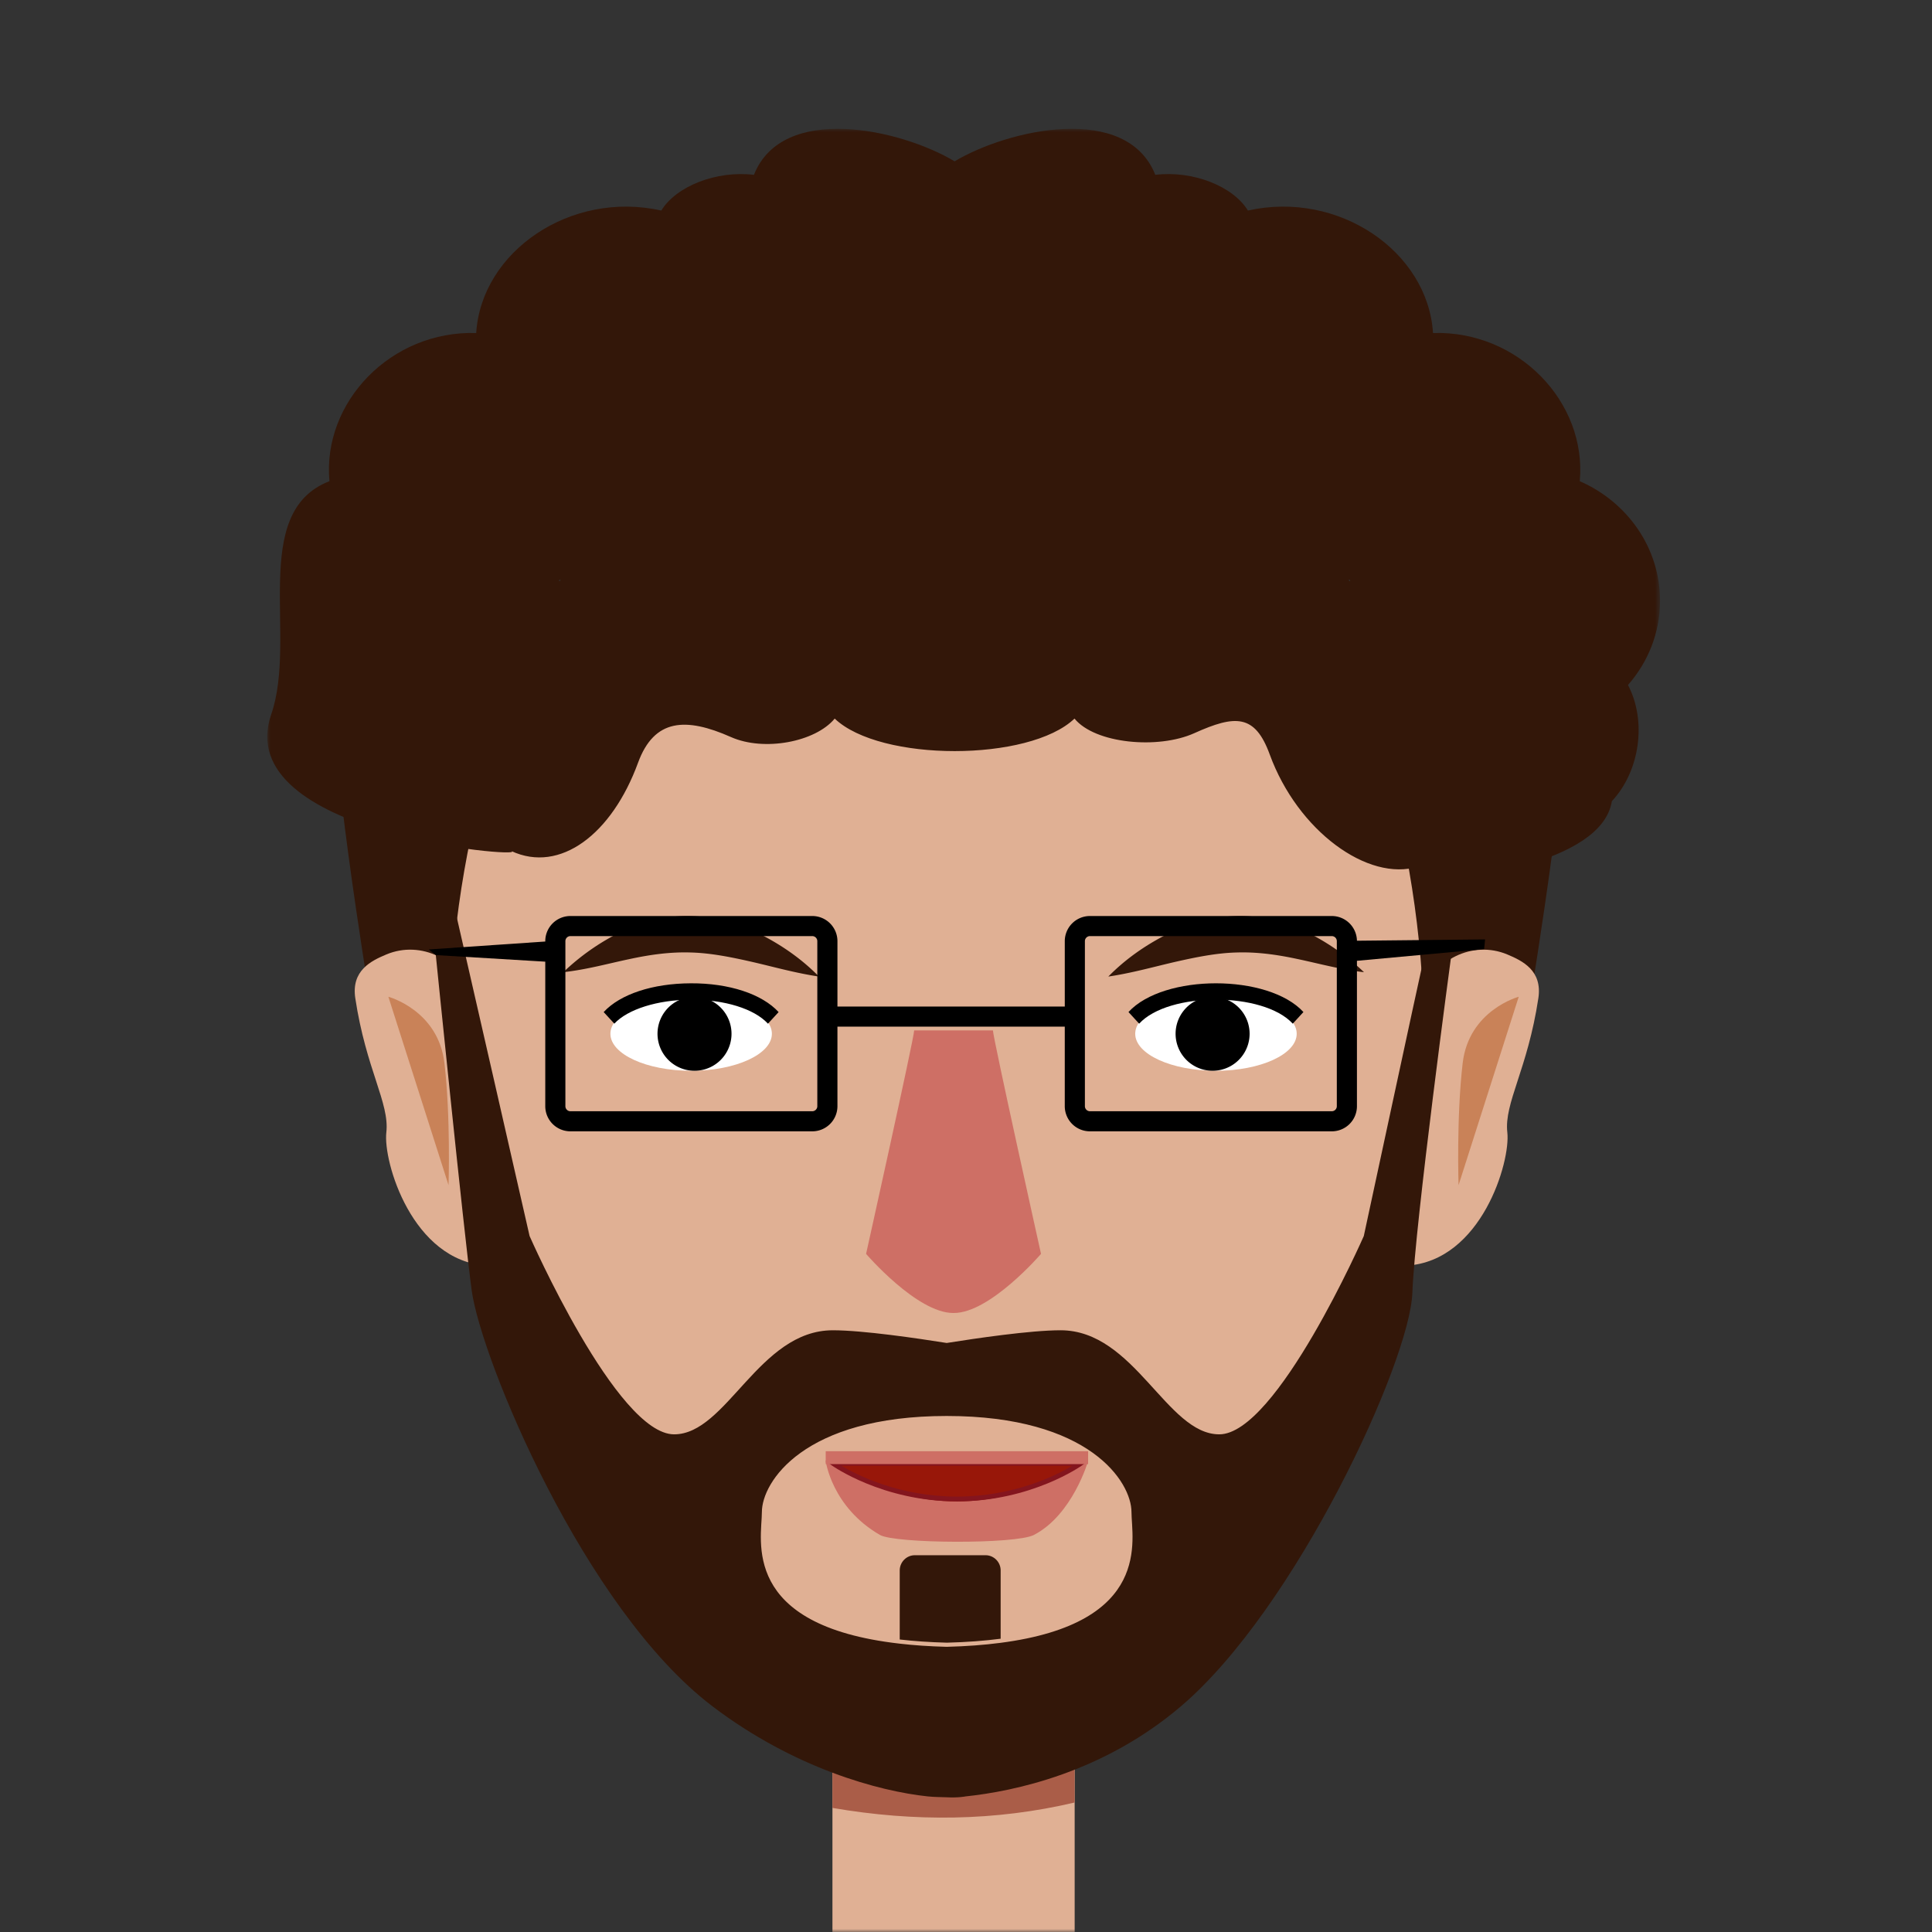 <?xml version="1.0" encoding="UTF-8"?>
<!-- by Tanja Rohlfs (https://consento.org/team/tanja) - license: CC-BY-NC-ND (see: https://creativecommons.org/licenses/by-nc-nd/4.0/) -->
<svg width="300" height="300" xmlns="http://www.w3.org/2000/svg" xmlns:xlink="http://www.w3.org/1999/xlink"><rect width="100%" height="100%" fill="#333333" stroke="none"/><defs><path id="a" d="M0 280h216.269V0H0z"/></defs><g transform="translate(41.5 20)" fill="none" fill-rule="evenodd"><path d="M10.793 87.761c-1.963 3.91 5.09 47.015 5.09 47.015l16.734-.568s8.146-35.016 6.968-35.016c-1.177 0-28.792-11.43-28.792-11.43m190.504-.001c1.963 3.91-5.092 47.015-5.092 47.015l-16.732-.568s-8.146-35.016-6.969-35.016c1.178 0 28.793-11.43 28.793-11.43" fill="#331709"/><mask id="b" fill="#fff"><use xlink:href="#a"/></mask><path fill="#E0B094" mask="url(#b)" d="M87.761 280h37.612v-30.299H87.761z"/><path d="M87.761 253.391v7.341c12.768 2.195 25.308 2.056 37.612-.841l-.012-7.055-37.6.555z" fill="#AA5D48" mask="url(#b)"/><path d="M31.69 134.539c-1.644-5.5-7.818-8.586-13.196-6.333-2.372.995-5.471 2.496-4.825 6.79 1.663 11.041 5.344 16.301 4.82 20.84-.523 4.538 4.023 19.98 15.608 20.687 11.586.707 6.649-7.304 6.649-7.304l-9.056-34.68zm147.665 0c1.644-5.5 7.818-8.586 13.196-6.333 2.372.995 5.471 2.496 4.825 6.79-1.663 11.041-5.345 16.301-4.82 20.84.523 4.538-4.023 19.98-15.609 20.687-11.585.707-6.648-7.304-6.648-7.304l9.056-34.68z" fill="#E0B094" mask="url(#b)"/><path d="M179.701 143.134c0 61.74-33.913 111.791-75.746 111.791s-75.746-50.05-75.746-111.79c0-61.742 33.913-111.792 75.746-111.792S179.7 81.393 179.7 143.134" fill="#E0B094" mask="url(#b)"/><path d="M112.683 140c0 1.12 7.466 34.702 7.466 34.702s-7.89 9.179-13.529 9.179h-.106c-5.64 0-13.529-9.18-13.529-9.18s7.466-33.581 7.466-34.701" fill="#CE6F65" mask="url(#b)"/><path d="M113.82 235.104c-2.471.322-5.231.534-8.32.613-2.682-.071-5.115-.236-7.321-.495-24.82-2.828-21.374-16.214-21.374-20.432 0-4.635 6.449-14.918 28.696-14.918s28.695 10.283 28.695 14.918c0 4.163 3.353 17.242-20.375 20.314zm65.48-104.989c-.195.747-9.03 41.815-9.03 41.815s-13.521 30.794-22.442 30.794c-8.172 0-13.147-16.16-24.641-16.16-4.67 0-13.202 1.258-17.685 1.973-4.484-.715-13.015-1.972-17.686-1.972-11.494 0-16.469 16.159-24.64 16.159-8.921 0-22.443-30.794-22.443-30.794s-11.159-48.945-11.353-49.69l-3.26 5.567s4.383 43.386 5.623 52.569c1.442 10.605 17.428 49.426 37.39 64.58 12.648 9.607 25.834 13.189 33.437 13.99 1.115.118 2.058.095 2.885.134 1.863.102 2.979-.134 2.979-.134 7.602-.801 21.342-3.692 33.436-13.99 17.873-15.2 35.543-53.496 35.94-64.195.398-10.707 6.072-52.629 6.072-52.629l-4.582 1.984z" fill="#331709" mask="url(#b)"/><path d="M53.947 70.444c-.094.073-.188.146-.272.22-.01-.095-.01-.189-.01-.283l.282.063" fill="#000" mask="url(#b)"/><path d="M53.947 70.444c-.094.073-.188.146-.272.22-.01-.095-.01-.189-.01-.283l.282.063" fill="#000" mask="url(#b)"/><path d="M53.947 70.444c-.094.073-.188.146-.272.22-.01-.095-.01-.189-.01-.283l.282.063" fill="#000" mask="url(#b)"/><path d="M168.132 70.264c-.074-.063-.157-.118-.24-.18.243-.097.285-.026.24.18m-122.8 0c-.046-.207-.003-.277.24-.18-.084.062-.167.117-.24.18m163.46 34.137c4.353-4.647 5.446-12.44 2.5-18.035 3.111-3.542 4.977-8.098 4.977-13.086 0-8.248-5.106-15.34-12.462-18.561 1.116-12.294-9.579-23.42-22.79-23.007-.798-12.668-14.667-22.176-28.742-19.017-2.304-3.784-8.579-6.257-14.382-5.545-4.45-11.23-22.839-7.072-31.162-2.098C98.404.06 80.027-4.065 75.57 7.149c-5.8-.706-12.08 1.76-14.382 5.546-14.07-3.156-27.95 6.346-28.743 19.017-13.203-.414-23.917 10.715-22.79 23.007-12.528 4.846-4.912 24.28-9.038 36.2-6.457 18.655 39.878 22.43 37.305 21.241 7.544 3.484 15.587-2.61 19.651-13.718 2.514-6.872 7.432-7.099 14.438-3.99 5.138 2.28 13.108.76 16.102-2.87 7.041 6.732 30.198 6.732 37.235 0 3.185 3.898 12.978 4.8 18.6 2.266 6.378-2.874 9.424-2.975 11.715 3.302 4.333 11.87 15.266 19.828 23.043 17.412 2.16-.67.264 2.743 2.476 2.433 3.064-.43 26.02-2.587 27.608-12.594" fill="#331709" mask="url(#b)"/><path d="M127.463 206.866s-2.4 8.364-8.422 11.48c-2.837 1.47-21.576 1.347-23.904 0-7.485-4.329-8.42-11.48-8.42-11.48" fill="#CE6F65" mask="url(#b)"/><path d="M78.358 140.522c0 3.174-5.613 5.747-12.537 5.747s-12.537-2.573-12.537-5.747c0-3.173 5.613-5.746 12.537-5.746s12.537 2.573 12.537 5.746" fill="#FFF" mask="url(#b)"/><path d="M72.09 140.522a5.746 5.746 0 11-11.493 0 5.746 5.746 0 0111.493 0" fill="#000" mask="url(#b)"/><path d="M53.895 138.955l-1.656-1.8c2.556-2.777 7.614-4.448 13.53-4.468 5.93-.025 11.04 1.65 13.634 4.469l-1.656 1.8c-2.131-2.316-6.732-3.742-11.972-3.724-5.15.018-9.814 1.48-11.88 3.723" fill="#000" mask="url(#b)"/><path d="M126.418 206.866H87.76s7.673 6.268 19.329 6.268c11.655 0 19.328-6.268 19.328-6.268" fill="#981709" mask="url(#b)"/><path d="M89.163 207.61c2.46 1.457 9.049 4.78 17.927 4.78 8.877 0 15.465-3.323 17.927-4.78H89.163zm17.927 5.524c-11.584 0-19.37-5.542-19.448-5.599l-.926-.67h40.747l-.926.67c-.077.057-7.864 5.6-19.447 5.6z" fill="#84151E" mask="url(#b)"/><path d="M113.88 223.857v10.603c-2.476.323-5.242.536-8.335.615-2.688-.071-5.125-.237-7.336-.497v-10.72c0-1.301 1.055-2.365 2.344-2.365h10.984c1.289 0 2.344 1.064 2.344 2.364" fill="#331709" mask="url(#b)"/><path d="M134.776 140.522c0 3.174 5.613 5.747 12.537 5.747 6.925 0 12.538-2.573 12.538-5.747 0-3.173-5.613-5.746-12.538-5.746-6.924 0-12.537 2.573-12.537 5.746" fill="#FFF" mask="url(#b)"/><path d="M141.045 140.522a5.746 5.746 0 1011.493 0 5.746 5.746 0 00-11.493 0" fill="#000" mask="url(#b)"/><path d="M159.24 138.955c-4.571-4.983-19.282-4.983-23.853 0l-1.656-1.806c5.459-5.95 21.707-5.95 27.165 0l-1.657 1.806z" fill="#000" mask="url(#b)"/><path d="M130.597 131.642c2.603-2.65 5.579-4.741 8.84-6.43 3.274-1.624 6.938-2.834 10.835-2.957 3.892-.156 7.766.844 11.075 2.448a35.723 35.723 0 018.952 6.259c-3.657-.406-7.065-1.365-10.352-2.052-3.288-.707-6.375-1.112-9.475-1.007-3.1.084-6.282.727-9.577 1.478-3.302.763-6.655 1.717-10.298 2.26m-44.925.001c-3.645-.544-6.996-1.498-10.3-2.26-3.294-.752-6.474-1.395-9.575-1.479-3.1-.105-6.187.3-9.474 1.007-3.288.687-6.696 1.646-10.353 2.052a35.713 35.713 0 018.952-6.259c3.309-1.604 7.183-2.604 11.075-2.448 3.897.123 7.56 1.333 10.834 2.956 3.261 1.69 6.238 3.782 8.84 6.43" fill="#331709" mask="url(#b)"/><path d="M166.081 151.773c0 .429-.35.78-.78.78h-37.558a.788.788 0 01-.781-.78v-25.636c0-.429.359-.78.78-.78H165.3c.43 0 .781.351.781.78v25.636zm-80.668 0c0 .429-.359.78-.78.78H47.074a.783.783 0 01-.781-.78v-25.636c0-.429.351-.78.78-.78h37.558c.422 0 .781.351.781.78v25.636zm103.691-25.9l-19.899.202a3.906 3.906 0 00-3.905-3.836h-37.557a3.908 3.908 0 00-3.905 3.898v10.16h-35.3v-10.16a3.908 3.908 0 00-3.906-3.898H47.075a3.903 3.903 0 00-3.905 3.898v.063l-18.095 1.231 1.12.876 16.975 1.02v22.446a3.903 3.903 0 003.905 3.899h37.557a3.908 3.908 0 003.905-3.899v-12.358h35.3v12.358a3.908 3.908 0 003.906 3.899H165.3a3.903 3.903 0 003.905-3.899v-22.58l19.75-1.815.15-1.506z" fill="#000" mask="url(#b)"/><path stroke="#CE6F65" stroke-width="2" mask="url(#b)" d="M86.716 206.341l40.747.004"/><path d="M18.806 134.776s7.746 2.07 8.706 10.313c.985 8.45.637 18.94.637 18.94m166.179-29.253s-7.746 2.07-8.706 10.313c-.985 8.45-.637 18.94-.637 18.94" fill="#C98258" mask="url(#b)"/></g></svg>